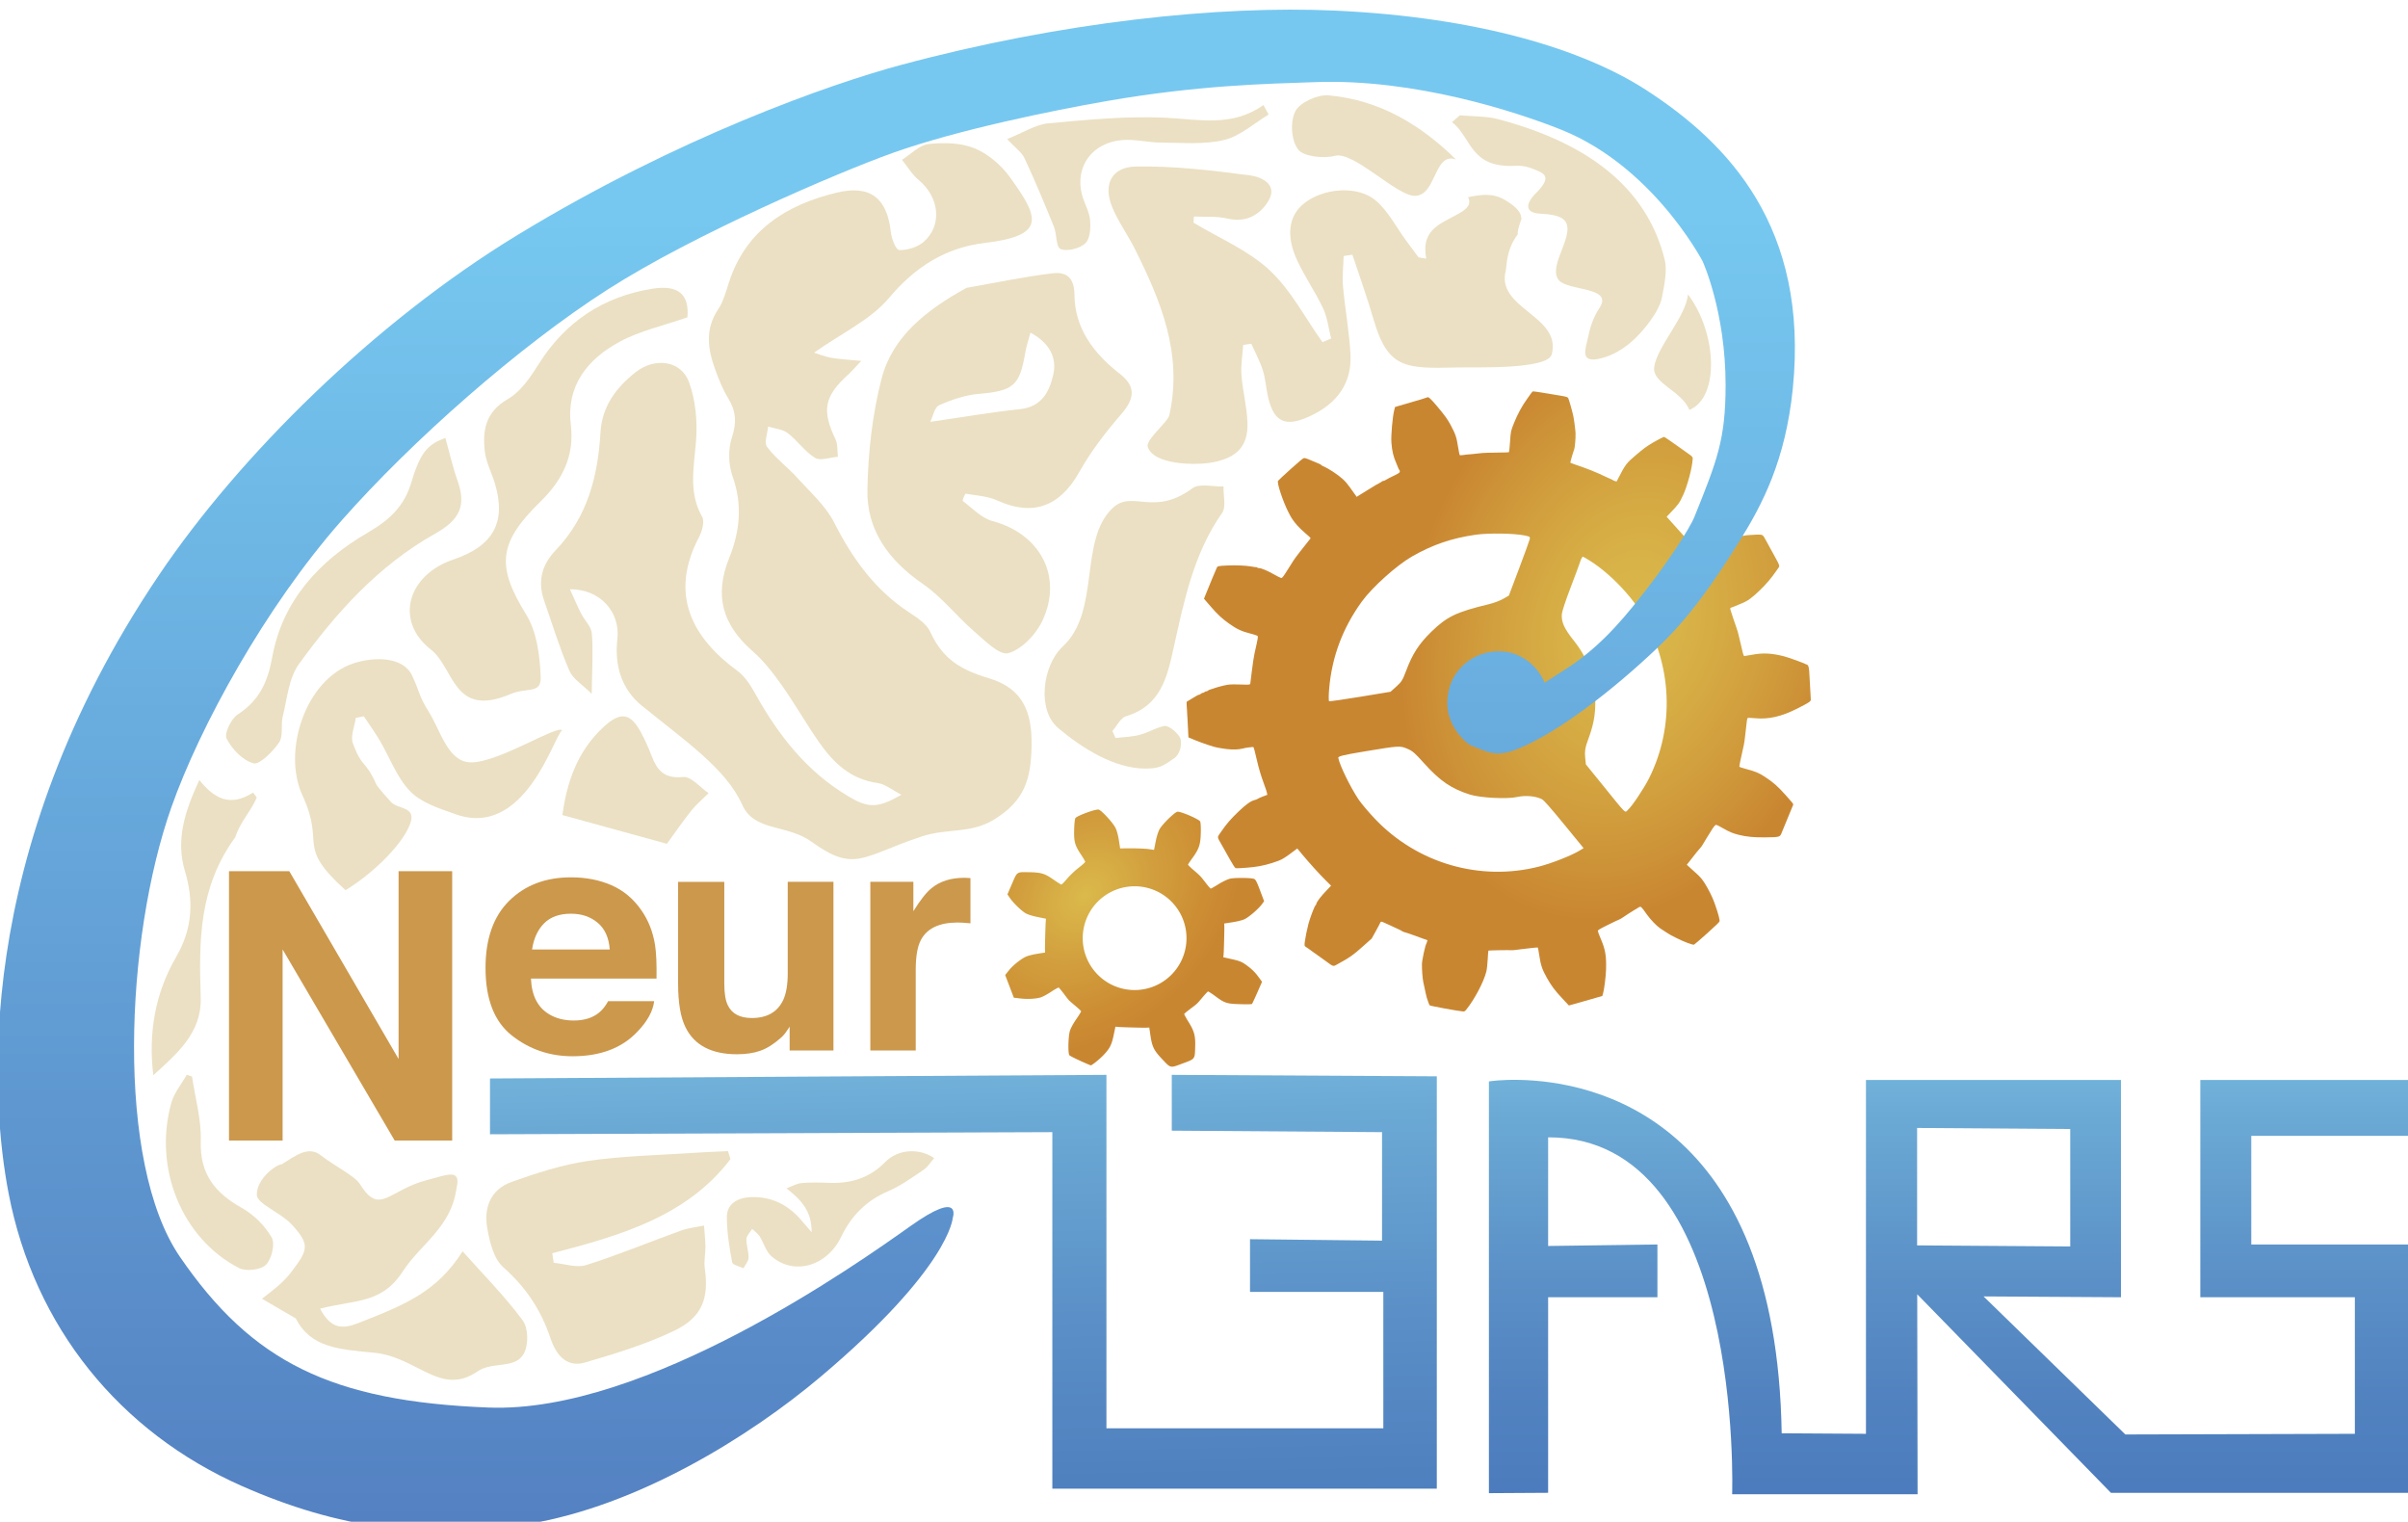 <?xml version="1.0" encoding="UTF-8" standalone="no"?>
<!-- Created with Inkscape (http://www.inkscape.org/) -->

<svg
   xmlns:dc="http://purl.org/dc/elements/1.1/"
   xmlns:cc="http://creativecommons.org/ns#"
   xmlns:rdf="http://www.w3.org/1999/02/22-rdf-syntax-ns#"
   xmlns:svg="http://www.w3.org/2000/svg"
   xmlns="http://www.w3.org/2000/svg"
   xmlns:xlink="http://www.w3.org/1999/xlink"
   xmlns:sodipodi="http://sodipodi.sourceforge.net/DTD/sodipodi-0.dtd"
   xmlns:inkscape="http://www.inkscape.org/namespaces/inkscape"
   width="75mm"
   height="47.393mm"
   viewBox="0 0 75 47.393"
   version="1.1"
   id="svg478"
   inkscape:version="0.92.1 r15371"
   sodipodi:docname="logo-final.svg">
  <defs
     id="defs472">
    <linearGradient
       id="SVGID_6_-4-0"
       gradientUnits="userSpaceOnUse"
       x1="433.458"
       y1="296.751"
       x2="433.458"
       y2="365.563"
       gradientTransform="translate(-15.216,248.737)">
      <stop
         offset="0"
         style="stop-color:#86D4EB"
         id="stop205-4" />
      <stop
         offset="0.034"
         style="stop-color:#81C9E5"
         id="stop207-3" />
      <stop
         offset="0.182"
         style="stop-color:#6CABD6"
         id="stop209-7" />
      <stop
         offset="0.335"
         style="stop-color:#5D94C9"
         id="stop211-2" />
      <stop
         offset="0.49"
         style="stop-color:#5283C0"
         id="stop213-4" />
      <stop
         offset="0.649"
         style="stop-color:#4978BB"
         id="stop215-7" />
      <stop
         offset="0.816"
         style="stop-color:#4472B8"
         id="stop217-8" />
      <stop
         offset="1"
         style="stop-color:#4370B7"
         id="stop219-5" />
    </linearGradient>
    <linearGradient
       inkscape:collect="always"
       xlink:href="#SVGID_6_-4-0"
       id="linearGradient13653"
       gradientUnits="userSpaceOnUse"
       gradientTransform="matrix(0.225,0,0,0.225,36.218,73.41)"
       x1="433.458"
       y1="296.751"
       x2="433.458"
       y2="365.563" />
    <radialGradient
       inkscape:collect="always"
       xlink:href="#SVGID_3_-7-9-6"
       id="radialGradient6310-7-0"
       cx="84.287"
       cy="134.9"
       fx="84.287"
       fy="134.9"
       r="6.201"
       gradientTransform="matrix(3.718,1.143,-1.561,5.079,325.393,-25.188)"
       gradientUnits="userSpaceOnUse" />
    <radialGradient
       id="SVGID_3_-7-9-6"
       cx="407.646"
       cy="349.881"
       r="22.934"
       fx="428.377"
       fy="340.074"
       gradientTransform="matrix(0.142,-0.223,-0.223,-0.142,104.335,277.303)"
       gradientUnits="userSpaceOnUse">
      <stop
         offset="0"
         style="stop-color:#dbb94b;stop-opacity:1"
         id="stop130-9-2" />
      <stop
         offset="0.154"
         style="stop-color:#d8b348;stop-opacity:1"
         id="stop132-0-8" />
      <stop
         offset="0.41"
         style="stop-color:#d2a03e;stop-opacity:1"
         id="stop134-8-0" />
      <stop
         offset="0.682"
         style="stop-color:#c98631;stop-opacity:1"
         id="stop136-3-5" />
    </radialGradient>
    <linearGradient
       id="SVGID_7_-0-26"
       gradientUnits="userSpaceOnUse"
       x1="354.881"
       y1="241.769"
       x2="355.275"
       y2="376.015"
       gradientTransform="translate(18.424,484.128)">
      <stop
         offset="0"
         style="stop-color:#76C8F0"
         id="stop226-4-0" />
      <stop
         offset="1"
         style="stop-color:#4766B0"
         id="stop228-5-0" />
    </linearGradient>
    <radialGradient
       inkscape:collect="always"
       xlink:href="#SVGID_4_-97-0"
       id="radialGradient6374-3-2"
       cx="78.521"
       cy="141.003"
       fx="78.521"
       fy="141.003"
       r="2.907"
       gradientTransform="matrix(-2.475,-2.386,3.185,-3.303,-165.594,738.63)"
       gradientUnits="userSpaceOnUse" />
    <radialGradient
       gradientUnits="userSpaceOnUse"
       gradientTransform="matrix(1,0,0,-1,0,614)"
       fy="322.425"
       fx="362.603"
       r="10.141"
       cy="318.762"
       cx="372.06"
       id="SVGID_4_-97-0">
      <stop
         id="stop141-6-8"
         style="stop-color:#dbba4b;stop-opacity:1"
         offset="0" />
      <stop
         id="stop143-6-09"
         style="stop-color:#d29f3e;stop-opacity:1"
         offset="0.423" />
      <stop
         id="stop145-86-8"
         style="stop-color:#cd8e33;stop-opacity:1"
         offset="0.779" />
      <stop
         id="stop147-2-2"
         style="stop-color:#c98631;stop-opacity:1"
         offset="1" />
    </radialGradient>
    <linearGradient
       id="SVGID_5_"
       gradientUnits="userSpaceOnUse"
       x1="359.886"
       y1="292.027"
       x2="361.294"
       y2="362.856">
      <stop
         offset="0"
         style="stop-color:#86D4EB"
         id="stop188" />
      <stop
         offset="0.021"
         style="stop-color:#84CEE8"
         id="stop190" />
      <stop
         offset="0.257"
         style="stop-color:#6BA9D5"
         id="stop192" />
      <stop
         offset="0.481"
         style="stop-color:#598EC6"
         id="stop194" />
      <stop
         offset="0.686"
         style="stop-color:#4D7DBD"
         id="stop196" />
      <stop
         offset="0.865"
         style="stop-color:#4573B8"
         id="stop198" />
      <stop
         offset="1"
         style="stop-color:#4370B7"
         id="stop200" />
    </linearGradient>
  </defs>
  <sodipodi:namedview
     id="base"
     pagecolor="#ffffff"
     bordercolor="#666666"
     borderopacity="1.0"
     inkscape:pageopacity="0.0"
     inkscape:pageshadow="2"
     inkscape:zoom="2.8"
     inkscape:cx="169.00708"
     inkscape:cy="80.608299"
     inkscape:document-units="mm"
     inkscape:current-layer="layer1"
     showgrid="false"
     fit-margin-top="0"
     fit-margin-left="0"
     fit-margin-right="0"
     fit-margin-bottom="0"
     inkscape:window-width="3000"
     inkscape:window-height="1875"
     inkscape:window-x="-13"
     inkscape:window-y="-13"
     inkscape:window-maximized="1" />
  <g
     inkscape:label="Layer 1"
     inkscape:groupmode="layer"
     id="layer1"
     transform="translate(-101.066,-102.591)">
    <g
       id="g1565"
       transform="matrix(1.85,0,0,1.85,-85.871,-127.434)">
      <g
         transform="matrix(0.225,0,0,0.225,36.218,73.41)"
         id="g158-3-5"
         enable-background="new    ">
        <path
           id="path156-8-0"
           d="m 333.887,292.578 c 0.899,0.395 1.643,1.018 2.229,1.868 0.528,0.75 0.871,1.619 1.028,2.609 0.091,0.58 0.127,1.415 0.11,2.505 h -9.396 c 0.052,1.267 0.502,2.154 1.349,2.663 0.516,0.317 1.136,0.476 1.86,0.476 0.769,0 1.393,-0.193 1.873,-0.579 0.262,-0.209 0.493,-0.498 0.694,-0.869 h 3.444 c -0.091,0.749 -0.508,1.51 -1.251,2.281 -1.155,1.228 -2.773,1.842 -4.854,1.842 -1.718,0 -3.232,-0.518 -4.545,-1.554 -1.312,-1.035 -1.969,-2.72 -1.969,-5.053 0,-2.187 0.592,-3.863 1.777,-5.03 1.185,-1.167 2.723,-1.75 4.613,-1.75 1.126,0 2.138,0.198 3.038,0.591 z m -5.047,2.852 c -0.478,0.48 -0.776,1.132 -0.899,1.954 h 5.812 c -0.062,-0.876 -0.361,-1.541 -0.898,-1.995 -0.538,-0.453 -1.205,-0.681 -2.001,-0.681 -0.866,0 -1.537,0.241 -2.014,0.722 z"
           stroke-miterlimit="10"
           inkscape:connector-curvature="0"
           style="fill:#cc984c;fill-opacity:1;stroke:none;stroke-miterlimit:10" />
      </g>
      <g
         transform="matrix(0.225,0,0,0.225,36.218,73.41)"
         id="g162-4-6"
         enable-background="new    " />
      <g
         transform="matrix(0.225,0,0,0.225,36.218,73.41)"
         id="g166-3-6"
         enable-background="new    ">
        <path
           id="path164-1-9"
           d="m 342.325,292.323 v 7.607 c 0,0.719 0.086,1.259 0.259,1.622 0.307,0.641 0.907,0.961 1.802,0.961 1.146,0 1.932,-0.456 2.356,-1.366 0.22,-0.494 0.329,-1.146 0.329,-1.957 v -6.867 h 3.421 v 12.622 h -3.278 v -1.783 c -0.031,0.039 -0.11,0.154 -0.236,0.348 -0.126,0.192 -0.275,0.362 -0.448,0.509 -0.527,0.464 -1.037,0.78 -1.529,0.95 -0.491,0.17 -1.068,0.255 -1.729,0.255 -1.904,0 -3.188,-0.672 -3.849,-2.016 -0.37,-0.741 -0.555,-1.833 -0.555,-3.277 v -7.607 h 3.457 z"
           stroke-miterlimit="10"
           inkscape:connector-curvature="0"
           style="fill:#cc984c;fill-opacity:1;stroke:none;stroke-miterlimit:10" />
      </g>
      <g
         transform="matrix(0.225,0,0,0.225,36.218,73.41)"
         id="g170-1-2"
         enable-background="new    " />
      <g
         transform="matrix(0.225,0,0,0.225,36.218,73.41)"
         id="g174-2-23"
         enable-background="new    ">
        <path
           id="path172-4-6"
           d="m 360.454,292.027 c 0.043,0.004 0.14,0.01 0.29,0.018 v 3.382 c -0.214,-0.023 -0.403,-0.039 -0.568,-0.047 -0.166,-0.008 -0.3,-0.012 -0.402,-0.012 -1.357,0 -2.27,0.433 -2.734,1.297 -0.261,0.486 -0.391,1.235 -0.391,2.247 v 6.033 h -3.397 v -12.622 h 3.22 v 2.2 c 0.521,-0.842 0.975,-1.417 1.361,-1.726 0.631,-0.518 1.451,-0.776 2.462,-0.776 0.062,0 0.115,0.002 0.159,0.006 z"
           stroke-miterlimit="10"
           inkscape:connector-curvature="0"
           style="fill:#cc984c;fill-opacity:1;stroke:none;stroke-miterlimit:10" />
      </g>
      <g
         transform="matrix(0.225,0,0,0.225,36.218,73.41)"
         id="g178-7-3"
         enable-background="new    " />
      <g
         transform="matrix(0.225,0,0,0.225,36.218,73.41)"
         id="g182-9-8"
         enable-background="new    ">
        <path
           id="path180-5-2"
           d="m 305.264,291.528 h 4.512 l 8.177,14.051 v -14.051 h 4.011 v 20.151 h -4.303 l -8.386,-14.298 v 14.298 h -4.011 z"
           stroke-miterlimit="10"
           inkscape:connector-curvature="0"
           style="fill:#cc984c;fill-opacity:1;stroke:none;stroke-miterlimit:10" />
      </g>
      <g
         transform="matrix(0.225,0,0,0.225,36.218,73.41)"
         id="g186-0-5"
         enable-background="new    " />
      <path
         inkscape:connector-curvature="0"
         id="path222-1-8"
         d="m 126.625,142.517 c -0.288,-0.006 -0.478,0.02 -0.511,0.026 v 6.931 l 0.997,-0.006 v -3.292 h 1.84 v -0.888 l -1.84,0.025 v -1.829 c 3.309,-0.01 3.098,6.009 3.098,6.009 h 3.122 l -0.006,-3.367 3.262,3.343 h 5.028 v -4.181 h -2.666 v -1.829 h 2.666 v -0.941 h -3.524 v 3.658 h 2.602 v 2.299 l -3.864,0.011 -2.387,-2.324 2.313,0.014 v -3.658 h -4.293 v 5.957 l -1.419,-0.009 c -0.086,-5.311 -3.17,-5.924 -4.417,-5.949 z m 6.698,0.809 2.578,0.018 v 1.977 l -2.578,-0.018 z"
         style="opacity:1;fill:url(#linearGradient13653);stroke:none;stroke-width:0.169;stroke-miterlimit:10" />
      <g
         style="fill:#ebe0c3;fill-opacity:1"
         id="g6205-55"
         transform="matrix(0.851,0,0,0.851,54.711,19.734)">
        <path
           style="opacity:1;fill:#ebe0c3;fill-opacity:1;stroke-width:0.265"
           inkscape:connector-curvature="0"
           id="path94-9-1"
           d="m 87.842,128.74 c -0.031,0.434 -0.624,1.05 -0.668,1.448 -0.036,0.316 0.542,0.461 0.697,0.84 0.602,-0.247 0.547,-1.525 -0.029,-2.287 z"
           enable-background="new    " />
        <path
           style="opacity:1;fill:#ebe0c3;fill-opacity:1;stroke-width:0.265"
           inkscape:connector-curvature="0"
           id="path96-4-1"
           d="m 65.723,134.573 c 0.085,0.186 0.148,0.337 0.222,0.482 0.069,0.135 0.202,0.258 0.213,0.397 0.028,0.347 0.003,0.701 -0.003,1.192 -0.176,-0.176 -0.369,-0.291 -0.442,-0.457 -0.193,-0.447 -0.335,-0.916 -0.496,-1.376 -0.13,-0.373 -0.069,-0.7 0.229,-1.012 0.632,-0.661 0.833,-1.476 0.882,-2.322 0.03,-0.516 0.305,-0.887 0.695,-1.195 0.38,-0.301 0.898,-0.232 1.055,0.191 0.134,0.361 0.171,0.786 0.14,1.178 -0.04,0.513 -0.152,1.01 0.121,1.489 0.054,0.095 5.3e-4,0.286 -0.062,0.406 -0.591,1.126 -0.143,1.982 0.759,2.642 0.156,0.115 0.268,0.298 0.364,0.47 0.45,0.805 1.004,1.517 1.821,2.007 0.403,0.242 0.589,0.248 1.06,-0.025 -0.18,-0.092 -0.317,-0.21 -0.472,-0.232 -0.541,-0.076 -0.874,-0.405 -1.153,-0.802 -0.257,-0.367 -0.477,-0.758 -0.735,-1.123 -0.172,-0.243 -0.358,-0.487 -0.582,-0.682 -0.594,-0.519 -0.765,-1.096 -0.466,-1.839 0.219,-0.546 0.265,-1.069 0.068,-1.621 -0.082,-0.231 -0.091,-0.532 -0.013,-0.768 0.098,-0.296 0.081,-0.524 -0.072,-0.774 -0.112,-0.184 -0.193,-0.387 -0.265,-0.59 -0.138,-0.388 -0.199,-0.774 0.065,-1.171 0.106,-0.159 0.155,-0.354 0.215,-0.537 0.331,-1.02 1.122,-1.529 2.129,-1.771 0.668,-0.161 1,0.108 1.073,0.783 0.014,0.13 0.1,0.35 0.166,0.352 0.159,0.005 0.361,-0.056 0.481,-0.16 0.378,-0.328 0.312,-0.887 -0.094,-1.223 -0.133,-0.11 -0.223,-0.267 -0.333,-0.402 0.175,-0.11 0.345,-0.292 0.527,-0.312 0.303,-0.033 0.645,-0.025 0.912,0.086 0.272,0.112 0.525,0.333 0.697,0.57 0.575,0.798 0.733,1.155 -0.506,1.302 -0.759,0.09 -1.367,0.468 -1.884,1.084 -0.364,0.434 -0.943,0.702 -1.485,1.085 0.075,0.023 0.203,0.076 0.336,0.101 0.171,0.03 0.348,0.038 0.597,0.062 -0.119,0.127 -0.182,0.201 -0.253,0.266 -0.48,0.434 -0.531,0.711 -0.256,1.284 0.048,0.1 0.033,0.23 0.048,0.347 -0.153,0.011 -0.349,0.085 -0.452,0.022 -0.206,-0.126 -0.347,-0.342 -0.541,-0.491 -0.101,-0.077 -0.257,-0.088 -0.388,-0.129 -0.011,0.137 -0.084,0.317 -0.022,0.401 0.17,0.226 0.409,0.402 0.601,0.615 0.257,0.284 0.559,0.551 0.728,0.883 0.36,0.709 0.803,1.331 1.486,1.779 0.157,0.103 0.34,0.223 0.413,0.38 0.252,0.547 0.605,0.753 1.167,0.922 0.681,0.205 0.852,0.684 0.839,1.344 -0.012,0.647 -0.135,1.081 -0.748,1.453 -0.469,0.285 -0.914,0.161 -1.431,0.333 -1.184,0.393 -1.314,0.723 -2.179,0.1 -0.481,-0.347 -1.127,-0.194 -1.365,-0.726 -0.319,-0.711 -1.11,-1.251 -1.985,-1.96 -0.408,-0.331 -0.546,-0.801 -0.486,-1.327 0.058,-0.521 -0.333,-0.982 -0.94,-0.979 z"
           enable-background="new    " />
        <path
           style="opacity:1;fill:#ebe0c3;fill-opacity:1;stroke-width:0.265"
           inkscape:connector-curvature="0"
           id="path98-9-4"
           d="m 84.24,128.258 c 0.019,-0.071 0,-0.393 0.237,-0.706 -0.024,-0.095 0.131,-0.42 0.061,-0.311 -0.032,0.05 0.133,-0.107 -0.328,-0.374 -0.23,-0.134 -0.472,-0.098 -0.717,-0.048 0.049,0.103 0.033,0.194 -0.145,0.302 -0.364,0.218 -0.798,0.309 -0.683,0.914 -0.051,-0.008 -0.102,-0.016 -0.152,-0.025 -0.083,-0.111 -0.165,-0.222 -0.247,-0.333 -0.193,-0.264 -0.347,-0.57 -0.589,-0.783 -0.355,-0.313 -1.041,-0.26 -1.427,0.046 -0.305,0.241 -0.367,0.639 -0.138,1.131 0.151,0.326 0.361,0.625 0.514,0.951 0.085,0.182 0.107,0.395 0.157,0.593 -0.057,0.024 -0.115,0.048 -0.171,0.072 -0.345,-0.482 -0.623,-1.031 -1.052,-1.429 -0.421,-0.391 -0.993,-0.629 -1.499,-0.934 0.002,-0.041 0.005,-0.081 0.007,-0.122 0.223,0.011 0.456,-0.01 0.667,0.041 0.372,0.089 0.652,-0.085 0.81,-0.354 0.192,-0.327 -0.149,-0.473 -0.368,-0.501 -0.747,-0.098 -1.503,-0.189 -2.259,-0.175 -0.479,0.009 -0.647,0.355 -0.47,0.793 0.118,0.293 0.31,0.554 0.452,0.837 0.514,1.028 0.951,2.072 0.683,3.287 -0.03,0.138 -0.469,0.487 -0.429,0.623 0.104,0.357 0.923,0.377 1.273,0.314 0.489,-0.088 0.716,-0.32 0.701,-0.783 -0.01,-0.319 -0.095,-0.631 -0.119,-0.947 -0.015,-0.195 0.022,-0.396 0.035,-0.595 0.053,-0.008 0.106,-0.015 0.16,-0.023 0.078,0.175 0.171,0.344 0.228,0.526 0.056,0.177 0.064,0.369 0.109,0.551 0.117,0.48 0.347,0.575 0.82,0.357 0.546,-0.252 0.836,-0.66 0.805,-1.23 -0.025,-0.447 -0.107,-0.89 -0.148,-1.339 -0.017,-0.198 0.007,-0.401 0.013,-0.601 0.058,-0.009 0.116,-0.017 0.173,-0.026 0.142,0.43 0.296,0.856 0.422,1.292 0.281,0.963 0.633,0.963 1.634,0.939 0.379,-0.009 1.807,0.047 1.888,-0.26 0.201,-0.77 -1.123,-0.901 -0.906,-1.67 z"
           enable-background="new    " />
        <path
           style="opacity:1;fill:#ebe0c3;fill-opacity:1;stroke-width:0.265"
           inkscape:connector-curvature="0"
           id="path100-4-4"
           d="m 73.569,128.613 c 0.564,-0.099 1.126,-0.217 1.692,-0.287 0.284,-0.035 0.442,0.078 0.445,0.428 0.004,0.664 0.387,1.162 0.895,1.558 0.314,0.245 0.309,0.479 0.029,0.801 -0.31,0.357 -0.602,0.74 -0.831,1.146 -0.383,0.683 -0.919,0.88 -1.623,0.559 -0.187,-0.085 -0.413,-0.097 -0.624,-0.133 -0.009,-0.002 -0.07,0.134 -0.056,0.144 0.191,0.143 0.369,0.339 0.59,0.398 0.938,0.25 1.4,1.095 0.983,1.976 -0.125,0.264 -0.408,0.564 -0.672,0.636 -0.179,0.048 -0.47,-0.253 -0.678,-0.432 -0.349,-0.302 -0.636,-0.678 -1.014,-0.938 -0.673,-0.463 -1.112,-1.06 -1.096,-1.866 0.015,-0.732 0.096,-1.482 0.281,-2.196 0.217,-0.834 0.887,-1.356 1.678,-1.793 z m -0.718,2.651 c 0.651,-0.094 1.211,-0.193 1.775,-0.251 0.45,-0.047 0.59,-0.373 0.661,-0.687 0.075,-0.331 -0.073,-0.623 -0.452,-0.827 -0.044,0.166 -0.082,0.273 -0.1,0.382 -0.115,0.678 -0.235,0.769 -0.935,0.831 -0.261,0.023 -0.529,0.115 -0.772,0.223 -0.091,0.041 -0.121,0.219 -0.176,0.33 z"
           enable-background="new    " />
        <path
           style="opacity:1;fill:#ebe0c3;fill-opacity:1;stroke-width:0.265"
           inkscape:connector-curvature="0"
           id="path102-9-2"
           d="m 59.632,148.61 c 0.201,-0.156 0.415,-0.314 0.565,-0.51 0.347,-0.456 0.397,-0.551 0.023,-0.959 -0.218,-0.237 -0.691,-0.409 -0.691,-0.587 0,-0.326 0.388,-0.602 0.49,-0.602 0.294,-0.182 0.534,-0.374 0.784,-0.174 0.232,0.185 0.667,0.404 0.763,0.559 0.4,0.647 0.561,0.119 1.35,-0.08 0.351,-0.087 0.66,-0.24 0.567,0.152 -0.104,0.794 -0.705,1.105 -1.068,1.664 -0.413,0.637 -0.929,0.554 -1.634,0.733 0.218,0.41 0.445,0.408 0.763,0.283 0.934,-0.366 1.55,-0.62 2.057,-1.417 0.397,0.447 0.829,0.88 1.188,1.365 0.113,0.152 0.119,0.48 0.024,0.657 -0.17,0.315 -0.621,0.15 -0.916,0.353 -0.733,0.505 -1.192,-0.287 -2.048,-0.369 -0.688,-0.066 -1.254,-0.097 -1.547,-0.677 z"
           enable-background="new    " />
        <path
           style="opacity:1;fill:#ebe0c3;fill-opacity:1;stroke-width:0.265"
           inkscape:connector-curvature="0"
           id="path104-8-24"
           d="m 70.506,147.292 c 0.002,-0.426 -0.214,-0.641 -0.498,-0.867 0.116,-0.042 0.206,-0.095 0.298,-0.103 0.177,-0.016 0.355,-0.012 0.531,-0.005 0.424,0.018 0.803,-0.082 1.126,-0.413 0.247,-0.253 0.672,-0.281 0.967,-0.076 -0.07,0.08 -0.126,0.175 -0.207,0.23 -0.227,0.152 -0.453,0.318 -0.699,0.423 -0.43,0.183 -0.729,0.48 -0.932,0.901 -0.284,0.592 -0.948,0.777 -1.389,0.38 -0.105,-0.095 -0.146,-0.26 -0.226,-0.387 -0.037,-0.057 -0.098,-0.097 -0.148,-0.145 -0.039,0.065 -0.111,0.131 -0.113,0.195 -0.004,0.126 0.045,0.249 0.042,0.375 -0.002,0.068 -0.065,0.138 -0.1,0.207 -0.078,-0.039 -0.215,-0.063 -0.225,-0.118 -0.055,-0.297 -0.105,-0.6 -0.104,-0.904 7.94e-4,-0.234 0.188,-0.37 0.456,-0.384 0.429,-0.022 0.766,0.154 1.032,0.474 0.049,0.058 0.099,0.114 0.187,0.217 z"
           enable-background="new    " />
        <path
           style="opacity:1;fill:#ebe0c3;fill-opacity:1;stroke-width:0.265"
           inkscape:connector-curvature="0"
           id="path106-9-4"
           d="m 68.9,145.849 c -0.868,1.138 -2.188,1.513 -3.525,1.861 0.009,0.063 0.019,0.126 0.028,0.189 0.215,0.019 0.451,0.105 0.642,0.045 0.634,-0.2 1.251,-0.457 1.877,-0.683 0.145,-0.052 0.303,-0.067 0.455,-0.099 0.009,0.138 0.026,0.276 0.028,0.415 0.002,0.143 -0.033,0.291 -0.013,0.43 0.084,0.595 -0.047,0.97 -0.613,1.24 -0.557,0.267 -1.16,0.449 -1.756,0.624 -0.402,0.119 -0.595,-0.214 -0.684,-0.479 -0.187,-0.56 -0.486,-1.009 -0.933,-1.405 -0.194,-0.171 -0.27,-0.505 -0.319,-0.781 -0.067,-0.383 0.058,-0.755 0.48,-0.906 0.493,-0.176 1.002,-0.341 1.515,-0.416 0.684,-0.101 1.379,-0.112 2.069,-0.159 0.233,-0.016 0.466,-0.024 0.7,-0.035 0.016,0.053 0.033,0.106 0.049,0.158 z"
           enable-background="new    " />
        <path
           style="opacity:1;fill:#ebe0c3;fill-opacity:1;stroke-width:0.265"
           inkscape:connector-curvature="0"
           id="path108-9-7"
           d="m 68.048,129.196 c -0.479,0.167 -0.935,0.266 -1.329,0.477 -0.659,0.353 -1.071,0.887 -0.977,1.654 0.072,0.597 -0.157,1.081 -0.597,1.51 -0.854,0.831 -0.87,1.292 -0.286,2.24 0.212,0.343 0.269,0.81 0.287,1.229 0.015,0.351 -0.268,0.201 -0.602,0.344 -1.133,0.482 -1.105,-0.519 -1.57,-0.881 -0.722,-0.562 -0.469,-1.474 0.444,-1.782 0.791,-0.267 1.051,-0.739 0.822,-1.502 -0.066,-0.221 -0.182,-0.433 -0.203,-0.658 -0.038,-0.397 0.012,-0.756 0.46,-1.015 0.256,-0.148 0.45,-0.438 0.613,-0.697 0.521,-0.828 1.269,-1.327 2.237,-1.484 0.533,-0.087 0.741,0.123 0.701,0.565 z"
           enable-background="new    " />
        <path
           style="opacity:1;fill:#ebe0c3;fill-opacity:1;stroke-width:0.265"
           inkscape:connector-curvature="0"
           id="path110-6-6"
           d="m 76.517,137.518 c 0.169,-0.021 0.344,-0.022 0.503,-0.07 0.182,-0.054 0.267,-0.122 0.451,-0.166 0.12,-0.028 0.306,0.18 0.326,0.235 0.054,0.145 -0.027,0.337 -0.108,0.394 -0.247,0.172 -0.305,0.211 -0.592,0.211 -0.601,-7.9e-4 -1.247,-0.406 -1.714,-0.802 -0.424,-0.358 -0.311,-1.24 0.093,-1.615 0.749,-0.697 0.314,-2.093 0.979,-2.731 0.398,-0.382 0.804,0.179 1.586,-0.398 0.134,-0.099 0.406,-0.028 0.614,-0.034 -0.007,0.178 0.056,0.403 -0.03,0.526 -0.564,0.803 -0.752,1.742 -0.959,2.675 -0.127,0.576 -0.256,1.138 -0.936,1.342 -0.114,0.034 -0.183,0.193 -0.274,0.294 0.02,0.047 0.041,0.093 0.062,0.139 z"
           enable-background="new    " />
        <path
           style="opacity:1;fill:#ebe0c3;fill-opacity:1;stroke-width:0.265"
           inkscape:connector-curvature="0"
           id="path112-9-29"
           d="m 83.329,125.2 c 0.249,0.022 0.53,0.016 0.742,0.072 1.773,0.466 2.954,1.343 3.311,2.781 0.053,0.213 -0.003,0.484 -0.053,0.746 -0.026,0.137 -0.116,0.307 -0.233,0.468 -0.213,0.292 -0.524,0.62 -0.961,0.737 -0.456,0.122 -0.313,-0.198 -0.269,-0.411 0.037,-0.18 0.092,-0.379 0.227,-0.584 0.28,-0.422 -0.619,-0.33 -0.804,-0.547 -0.244,-0.286 0.38,-0.946 0.093,-1.202 -0.092,-0.082 -0.284,-0.105 -0.467,-0.115 -0.286,-0.015 -0.305,-0.18 -0.077,-0.408 0.301,-0.301 0.18,-0.379 0.013,-0.448 -0.117,-0.049 -0.247,-0.1 -0.418,-0.09 -0.907,0.05 -0.865,-0.558 -1.258,-0.864 0.052,-0.045 0.103,-0.09 0.154,-0.134 z"
           enable-background="new    " />
        <path
           style="opacity:1;fill:#ebe0c3;fill-opacity:1;stroke-width:0.265"
           inkscape:connector-curvature="0"
           id="path114-8-8"
           d="m 61.283,140.527 c -0.996,-0.9 -0.387,-0.873 -0.85,-1.872 -0.407,-0.879 0.063,-2.312 1.02,-2.618 0.408,-0.13 0.974,-0.131 1.151,0.25 0.158,0.34 0.126,0.389 0.323,0.704 0.242,0.385 0.385,1.009 0.843,1.009 0.552,0 1.731,-0.76 1.801,-0.632 -0.149,0.053 -0.729,2.2 -2.154,1.641 -0.308,-0.106 -0.654,-0.224 -0.862,-0.445 -0.261,-0.276 -0.396,-0.663 -0.593,-0.997 -0.097,-0.164 -0.21,-0.319 -0.316,-0.479 -0.053,0.01 -0.105,0.02 -0.158,0.031 -0.023,0.17 -0.11,0.362 -0.058,0.503 0.182,0.499 0.249,0.326 0.463,0.813 0.023,0.051 0.252,0.306 0.291,0.348 0.137,0.152 0.51,0.081 0.378,0.436 -0.17,0.455 -0.826,1.042 -1.278,1.309 z"
           enable-background="new    " />
        <path
           style="opacity:1;fill:#ebe0c3;fill-opacity:1;stroke-width:0.265"
           inkscape:connector-curvature="0"
           id="path116-4-3"
           d="m 63.26,131.582 c 0.079,0.28 0.142,0.566 0.239,0.84 0.175,0.492 0.057,0.773 -0.441,1.053 -1.128,0.634 -1.963,1.569 -2.695,2.58 -0.205,0.283 -0.232,0.687 -0.321,1.039 -0.042,0.169 0.017,0.38 -0.072,0.512 -0.121,0.179 -0.388,0.445 -0.505,0.413 -0.218,-0.06 -0.427,-0.281 -0.533,-0.489 -0.052,-0.102 0.088,-0.392 0.221,-0.479 0.438,-0.285 0.594,-0.655 0.683,-1.139 0.199,-1.097 0.915,-1.893 1.89,-2.458 0.429,-0.249 0.722,-0.52 0.864,-1.003 0.179,-0.61 0.344,-0.75 0.67,-0.869 z"
           enable-background="new    " />
        <path
           style="opacity:1;fill:#ebe0c3;fill-opacity:1;stroke-width:0.265"
           inkscape:connector-curvature="0"
           id="path118-9-1"
           d="m 79.547,125.185 c -0.292,0.175 -0.568,0.429 -0.881,0.503 -0.4,0.095 -0.832,0.053 -1.249,0.051 -0.254,-7.9e-4 -0.508,-0.069 -0.76,-0.05 -0.603,0.046 -0.95,0.531 -0.801,1.087 0.045,0.167 0.142,0.324 0.158,0.492 0.014,0.155 0.004,0.371 -0.094,0.465 -0.107,0.102 -0.36,0.165 -0.488,0.113 -0.094,-0.038 -0.073,-0.293 -0.132,-0.44 -0.185,-0.457 -0.375,-0.912 -0.583,-1.358 -0.056,-0.119 -0.183,-0.205 -0.344,-0.378 0.32,-0.127 0.561,-0.288 0.81,-0.311 0.777,-0.071 1.562,-0.149 2.333,-0.111 0.662,0.033 1.307,0.189 1.928,-0.252 0.034,0.062 0.068,0.125 0.102,0.188 z"
           enable-background="new    " />
        <path
           style="opacity:1;fill:#ebe0c3;fill-opacity:1;stroke-width:0.265"
           inkscape:connector-curvature="0"
           id="path120-1-7"
           d="m 67.644,139.611 c -0.671,-0.184 -1.344,-0.369 -2.069,-0.569 0.084,-0.616 0.278,-1.251 0.82,-1.748 0.334,-0.306 0.529,-0.269 0.733,0.11 0.083,0.151 0.151,0.311 0.214,0.471 0.107,0.276 0.243,0.452 0.621,0.414 0.16,-0.016 0.336,0.206 0.504,0.32 -0.115,0.115 -0.242,0.221 -0.342,0.346 -0.169,0.211 -0.321,0.434 -0.482,0.655 z"
           enable-background="new    " />
        <path
           style="opacity:1;fill:#ebe0c3;fill-opacity:1;stroke-width:0.265"
           inkscape:connector-curvature="0"
           id="path122-5-25"
           d="m 57.482,144.189 c -0.1,-0.829 0.031,-1.617 0.455,-2.346 0.325,-0.56 0.344,-1.117 0.171,-1.69 -0.187,-0.619 -0.002,-1.187 0.284,-1.804 0.291,0.361 0.604,0.543 1.064,0.248 0.024,0.032 0.048,0.063 0.072,0.095 -0.094,0.249 -0.329,0.484 -0.424,0.788 -0.723,0.991 -0.72,2.043 -0.684,3.175 0.021,0.691 -0.463,1.103 -0.938,1.534 z"
           enable-background="new    " />
        <path
           style="opacity:1;fill:#ebe0c3;fill-opacity:1;stroke-width:0.265"
           inkscape:connector-curvature="0"
           id="path124-7-1"
           d="m 58.248,144.214 c 0.062,0.426 0.187,0.851 0.173,1.278 -0.021,0.66 0.291,1.029 0.81,1.32 0.238,0.134 0.457,0.35 0.593,0.587 0.071,0.122 0,0.429 -0.115,0.54 -0.105,0.103 -0.395,0.134 -0.532,0.064 -1.133,-0.584 -1.7,-1.984 -1.338,-3.271 0.055,-0.195 0.201,-0.369 0.305,-0.552 0.035,0.011 0.07,0.022 0.104,0.034 z"
           enable-background="new    " />
        <path
           style="opacity:1;fill:#ebe0c3;fill-opacity:1;stroke-width:0.265"
           inkscape:connector-curvature="0"
           id="path126-9-6"
           d="m 83.254,126.074 c -0.441,-0.158 -0.38,0.715 -0.815,0.719 -0.358,0.003 -1.212,-0.887 -1.577,-0.792 -0.225,0.059 -0.623,0.016 -0.731,-0.124 -0.139,-0.181 -0.161,-0.551 -0.056,-0.757 0.087,-0.173 0.438,-0.334 0.656,-0.315 1.011,0.089 1.826,0.584 2.522,1.268 z"
           enable-background="new    " />
      </g>
      <g
         transform="matrix(0.774,0.014,-0.014,0.774,69.994,82.849)"
         id="g6382-3-3">
        <g
           transform="translate(-10.978,-68.284)"
           id="g5851-3">
          <path
             inkscape:connector-curvature="0"
             style="opacity:1;fill:url(#radialGradient6310-7-0);fill-opacity:1;fill-rule:nonzero;stroke:none;stroke-width:0.945;stroke-miterlimit:4;stroke-dasharray:none;stroke-opacity:1"
             d="m 432.721,743.561 c -0.236,-0.173 -0.439,-0.318 -0.638,-0.455 -0.082,-0.057 -0.231,-0.163 -0.332,-0.235 -0.418,-0.302 -0.955,-0.666 -0.984,-0.667 -0.042,-0.003 -0.576,0.271 -0.838,0.429 -0.481,0.29 -0.689,0.442 -1.249,0.917 -0.72,0.609 -0.804,0.719 -1.315,1.713 l -0.143,0.28 -0.122,-0.034 c -0.067,-0.019 -0.136,-0.048 -0.153,-0.066 -0.017,-0.019 -0.066,-0.049 -0.112,-0.064 -0.044,-0.019 -0.149,-0.062 -0.233,-0.101 -1.021,-0.482 -1.441,-0.651 -2.579,-1.036 -0.135,-0.046 -0.252,-0.091 -0.261,-0.102 -0.017,-0.019 0.205,-0.785 0.29,-1 0.052,-0.132 0.11,-0.844 0.098,-1.197 -0.009,-0.259 -0.113,-1.045 -0.177,-1.333 -0.077,-0.35 -0.321,-1.199 -0.372,-1.296 -0.04,-0.077 -0.154,-0.112 -0.578,-0.182 -0.29,-0.048 -0.566,-0.093 -0.612,-0.101 -1.137,-0.19 -1.451,-0.235 -1.479,-0.209 -0.02,0.019 -0.089,0.108 -0.156,0.203 -0.067,0.095 -0.176,0.248 -0.24,0.338 -0.4,0.561 -0.709,1.129 -0.982,1.807 -0.241,0.598 -0.248,0.634 -0.296,1.395 -0.027,0.429 -0.069,0.789 -0.092,0.798 -0.022,0.008 -0.432,0.023 -0.908,0.026 -0.476,0.004 -0.967,0.019 -1.091,0.034 -0.756,0.084 -0.98,0.107 -1.043,0.105 -0.037,-0.003 -0.189,0.019 -0.334,0.041 -0.145,0.023 -0.277,0.026 -0.294,0.008 -0.017,-0.019 -0.071,-0.285 -0.12,-0.592 -0.124,-0.774 -0.186,-0.954 -0.587,-1.705 -0.196,-0.366 -0.454,-0.721 -0.959,-1.318 -0.53,-0.629 -0.69,-0.769 -0.78,-0.689 -0.017,0.015 -0.449,0.148 -0.962,0.296 -0.512,0.148 -1.043,0.303 -1.179,0.345 l -0.248,0.076 -0.056,0.212 c -0.13,0.499 -0.253,1.902 -0.214,2.441 0.045,0.616 0.148,1.056 0.354,1.514 0.073,0.163 0.143,0.332 0.155,0.378 0.01,0.047 0.048,0.11 0.077,0.145 0.031,0.034 0.051,0.097 0.044,0.141 -0.013,0.088 -0.091,0.135 -0.785,0.469 -0.085,0.041 -0.21,0.11 -0.277,0.154 -0.067,0.043 -0.142,0.073 -0.166,0.066 -0.025,-0.008 -0.075,0.015 -0.114,0.05 -0.038,0.034 -0.127,0.09 -0.198,0.122 -0.128,0.059 -0.323,0.176 -0.795,0.472 -0.135,0.085 -0.323,0.201 -0.419,0.259 -0.095,0.058 -0.238,0.146 -0.318,0.198 l -0.146,0.094 -0.147,-0.204 c -0.08,-0.113 -0.25,-0.351 -0.379,-0.529 -0.336,-0.468 -0.584,-0.695 -1.238,-1.139 -0.228,-0.155 -0.615,-0.369 -0.763,-0.424 -0.044,-0.019 -0.102,-0.052 -0.126,-0.08 -0.025,-0.026 -0.079,-0.065 -0.126,-0.08 -0.044,-0.019 -0.201,-0.083 -0.346,-0.147 -0.48,-0.212 -0.721,-0.299 -0.811,-0.293 -0.067,0.004 -0.319,0.213 -0.992,0.818 -0.496,0.447 -0.925,0.847 -0.952,0.889 -0.094,0.148 0.363,1.527 0.77,2.324 0.211,0.412 0.267,0.504 0.496,0.798 0.211,0.275 0.501,0.555 1.05,1.025 0.08,0.066 0.132,0.133 0.115,0.149 -0.025,0.023 -0.247,0.306 -0.812,1.031 -0.264,0.34 -0.391,0.514 -0.479,0.654 -0.047,0.075 -0.129,0.206 -0.183,0.291 -0.054,0.085 -0.131,0.207 -0.171,0.271 -0.397,0.631 -0.466,0.722 -0.543,0.715 -0.043,-0.004 -0.278,-0.121 -0.522,-0.259 -0.497,-0.281 -0.957,-0.477 -1.124,-0.477 -0.061,-3e-5 -0.128,-0.019 -0.148,-0.042 -0.02,-0.023 -0.054,-0.034 -0.073,-0.03 -0.019,0.008 -0.183,-0.015 -0.364,-0.049 -0.401,-0.074 -1.191,-0.106 -1.817,-0.073 -0.661,0.034 -0.703,0.044 -0.763,0.163 -0.056,0.11 -0.602,1.427 -0.821,1.979 l -0.136,0.343 0.504,0.583 c 0.515,0.596 0.836,0.891 1.38,1.279 0.575,0.408 0.927,0.571 1.608,0.743 0.254,0.065 0.486,0.142 0.514,0.173 0.048,0.054 0.029,0.167 -0.221,1.278 -0.055,0.243 -0.146,0.845 -0.203,1.338 -0.057,0.493 -0.111,0.929 -0.12,0.969 -0.013,0.056 -0.174,0.066 -0.682,0.043 -0.366,-0.019 -0.806,-0.011 -0.978,0.015 -0.281,0.042 -0.88,0.201 -1.172,0.31 -0.061,0.023 -0.148,0.051 -0.194,0.064 -0.046,0.011 -0.111,0.048 -0.147,0.08 -0.035,0.03 -0.086,0.051 -0.114,0.043 -0.027,-0.008 -0.085,0.015 -0.128,0.056 -0.043,0.038 -0.101,0.064 -0.128,0.056 -0.027,-0.008 -0.092,0.023 -0.144,0.07 -0.052,0.046 -0.114,0.079 -0.138,0.073 -0.025,-0.008 -0.106,0.03 -0.184,0.079 -0.078,0.05 -0.265,0.162 -0.416,0.248 -0.151,0.085 -0.292,0.17 -0.312,0.189 -0.02,0.019 -0.025,0.175 -0.009,0.348 0.015,0.173 0.027,0.33 0.025,0.348 -0.004,0.019 0.005,0.146 0.014,0.283 0.01,0.138 0.02,0.288 0.022,0.335 8.8e-4,0.048 0.019,0.372 0.037,0.721 l 0.033,0.636 0.516,0.214 c 0.515,0.214 1.466,0.529 1.655,0.548 0.056,0.004 0.21,0.03 0.345,0.058 0.402,0.077 0.935,0.104 1.256,0.061 0.166,-0.023 0.309,-0.047 0.319,-0.056 0.041,-0.038 0.744,-0.132 0.769,-0.104 0.028,0.03 0.136,0.447 0.288,1.109 0.096,0.417 0.29,1.073 0.408,1.381 0.017,0.05 0.058,0.16 0.087,0.248 0.029,0.088 0.087,0.249 0.128,0.359 0.041,0.11 0.086,0.26 0.1,0.334 l 0.026,0.134 -0.33,0.124 c -0.182,0.069 -0.355,0.147 -0.387,0.175 -0.031,0.026 -0.129,0.067 -0.218,0.088 -0.292,0.067 -0.655,0.326 -1.22,0.869 -0.583,0.561 -0.878,0.902 -1.263,1.461 -0.056,0.082 -0.141,0.203 -0.187,0.268 -0.108,0.152 -0.103,0.242 0.026,0.453 0.111,0.18 0.237,0.404 0.379,0.664 0.048,0.087 0.142,0.256 0.209,0.375 0.066,0.12 0.162,0.286 0.211,0.373 0.211,0.377 0.359,0.602 0.414,0.63 0.058,0.026 0.706,-0.011 1.35,-0.083 0.582,-0.065 1.235,-0.232 1.885,-0.48 0.27,-0.103 0.512,-0.258 1.127,-0.723 l 0.247,-0.187 0.366,0.441 c 0.536,0.644 1.28,1.463 1.75,1.93 l 0.412,0.408 -0.284,0.296 c -0.486,0.506 -0.798,0.916 -0.821,1.079 -0.005,0.03 -0.033,0.077 -0.064,0.104 -0.077,0.069 -0.412,0.958 -0.52,1.378 -0.119,0.462 -0.226,0.994 -0.273,1.352 -0.026,0.198 -0.017,0.305 0.026,0.328 0.035,0.019 0.146,0.093 0.246,0.166 0.1,0.073 0.239,0.175 0.31,0.225 0.071,0.05 0.22,0.156 0.331,0.236 0.111,0.079 0.268,0.191 0.35,0.248 0.278,0.192 0.444,0.311 0.611,0.44 0.199,0.153 0.295,0.173 0.436,0.09 0.058,-0.034 0.186,-0.106 0.284,-0.16 0.765,-0.416 1.031,-0.605 1.718,-1.22 l 0.69,-0.617 0.249,-0.448 c 0.137,-0.246 0.267,-0.486 0.29,-0.534 0.157,-0.333 0.127,-0.319 0.403,-0.2 0.138,0.06 0.329,0.146 0.423,0.192 0.215,0.104 0.375,0.178 0.642,0.297 0.115,0.051 0.237,0.116 0.271,0.144 0.031,0.03 0.131,0.067 0.217,0.086 0.085,0.019 0.355,0.11 0.599,0.2 0.244,0.09 0.585,0.214 0.758,0.274 l 0.314,0.11 -0.033,0.125 c -0.018,0.069 -0.041,0.133 -0.05,0.141 -0.073,0.066 -0.324,1.227 -0.328,1.522 -0.006,0.404 0.046,1.079 0.104,1.346 0.209,0.963 0.25,1.15 0.26,1.161 0.006,0.008 0.047,0.126 0.09,0.265 0.043,0.139 0.101,0.277 0.128,0.307 0.042,0.047 2.098,0.422 2.479,0.453 0.112,0.008 0.157,-0.011 0.241,-0.116 0.625,-0.772 1.326,-2.101 1.514,-2.875 0.038,-0.157 0.083,-0.566 0.099,-0.91 0.017,-0.344 0.041,-0.634 0.054,-0.646 0.023,-0.019 1.62,-0.047 1.77,-0.03 0.038,0.004 0.104,9.8e-4 0.15,-0.008 0.046,-0.008 0.272,-0.038 0.504,-0.064 0.232,-0.026 0.607,-0.071 0.834,-0.098 0.227,-0.026 0.421,-0.04 0.433,-0.03 0.013,0.011 0.058,0.263 0.103,0.559 0.116,0.764 0.22,1.073 0.57,1.697 0.327,0.583 0.587,0.933 1.124,1.508 l 0.526,0.562 0.261,-0.072 c 0.144,-0.039 0.706,-0.2 1.248,-0.356 l 0.987,-0.285 0.049,-0.156 c 0.089,-0.285 0.215,-1.283 0.231,-1.825 0.029,-1.025 -0.056,-1.504 -0.414,-2.329 -0.111,-0.258 -0.203,-0.505 -0.202,-0.549 5e-4,-0.066 0.131,-0.144 0.753,-0.454 0.414,-0.206 0.794,-0.387 0.845,-0.403 0.051,-0.015 0.173,-0.087 0.273,-0.158 0.099,-0.07 0.274,-0.187 0.389,-0.259 0.114,-0.072 0.31,-0.195 0.435,-0.274 0.125,-0.078 0.289,-0.178 0.365,-0.22 0.161,-0.088 0.152,-0.096 0.604,0.537 0.276,0.388 0.72,0.846 0.993,1.033 0.354,0.238 0.706,0.462 0.811,0.515 0.045,0.023 0.217,0.11 0.379,0.193 0.556,0.285 1.258,0.549 1.344,0.506 0.045,-0.023 0.489,-0.405 0.985,-0.852 0.673,-0.605 0.907,-0.834 0.919,-0.9 0.021,-0.113 -0.115,-0.613 -0.332,-1.226 -0.082,-0.231 -0.108,-0.297 -0.215,-0.547 -0.187,-0.433 -0.529,-1.042 -0.741,-1.318 -0.182,-0.235 -0.313,-0.367 -0.982,-0.959 l -0.184,-0.166 0.122,-0.153 c 0.067,-0.084 0.183,-0.232 0.259,-0.33 0.26,-0.338 0.471,-0.598 0.617,-0.763 0.081,-0.091 0.165,-0.205 0.187,-0.254 0.021,-0.049 0.177,-0.306 0.344,-0.573 0.167,-0.267 0.342,-0.547 0.389,-0.622 0.046,-0.076 0.125,-0.179 0.176,-0.231 0.091,-0.093 0.097,-0.091 0.577,0.18 0.535,0.302 0.752,0.393 1.214,0.508 0.587,0.146 1.142,0.197 1.992,0.186 0.989,-0.011 1.077,-0.03 1.174,-0.256 0.124,-0.286 0.871,-2.106 0.896,-2.182 0.02,-0.061 -0.071,-0.177 -0.566,-0.722 -0.625,-0.692 -0.923,-0.95 -1.563,-1.371 -0.418,-0.274 -0.661,-0.377 -1.321,-0.556 -0.3,-0.081 -0.556,-0.162 -0.57,-0.179 -0.014,-0.019 0.013,-0.198 0.059,-0.403 0.047,-0.205 0.116,-0.526 0.154,-0.713 0.038,-0.188 0.09,-0.421 0.114,-0.518 0.024,-0.098 0.065,-0.383 0.092,-0.634 0.026,-0.251 0.06,-0.547 0.075,-0.659 0.014,-0.111 0.038,-0.311 0.051,-0.444 0.013,-0.133 0.041,-0.259 0.062,-0.278 0.021,-0.023 0.28,-0.011 0.576,0.015 1.002,0.094 1.97,-0.132 3.151,-0.733 0.891,-0.454 1.001,-0.528 0.995,-0.67 -0.002,-0.056 -0.025,-0.468 -0.052,-0.916 -0.026,-0.449 -0.05,-0.855 -0.052,-0.903 -0.02,-0.493 -0.063,-0.715 -0.148,-0.766 -0.193,-0.114 -1.403,-0.554 -1.78,-0.648 -0.908,-0.226 -1.548,-0.257 -2.319,-0.113 -0.315,0.059 -0.597,0.106 -0.626,0.105 -0.029,1.1e-4 -0.079,-0.118 -0.112,-0.265 -0.077,-0.346 -0.168,-0.727 -0.265,-1.115 -0.043,-0.173 -0.089,-0.358 -0.101,-0.412 -0.011,-0.055 -0.087,-0.28 -0.166,-0.502 -0.15,-0.422 -0.227,-0.652 -0.356,-1.058 -0.066,-0.206 -0.064,-0.246 0.009,-0.262 0.047,-0.011 0.172,-0.058 0.277,-0.104 0.105,-0.046 0.325,-0.138 0.488,-0.204 0.475,-0.19 0.794,-0.418 1.387,-0.992 0.48,-0.466 0.839,-0.887 1.214,-1.431 0.064,-0.091 0.148,-0.211 0.186,-0.263 0.091,-0.122 0.065,-0.202 -0.241,-0.751 -0.466,-0.835 -0.464,-0.831 -0.686,-1.249 -0.236,-0.443 -0.26,-0.465 -0.541,-0.467 -0.142,-0.002 -0.356,0.008 -0.476,0.019 -0.12,0.011 -0.234,0.019 -0.253,0.015 -0.107,-0.019 -1.153,0.175 -1.555,0.286 -0.768,0.213 -1.07,0.369 -1.816,0.939 l -0.281,0.215 -1.26,-1.401 -1.26,-1.401 0.244,-0.256 c 0.657,-0.69 0.69,-0.735 0.989,-1.371 0.311,-0.662 0.69,-2.095 0.705,-2.663 0.068,-0.173 -0.185,-0.325 -0.185,-0.325 z m -4.841,10.212 c 0.486,0.544 0.912,1.117 1.239,1.664 2.269,3.798 2.475,8.403 0.55,12.269 -0.378,0.759 -1.261,2.083 -1.581,2.371 -0.248,0.223 -0.025,0.444 -1.948,-1.925 l -1.198,-1.474 -0.055,-0.554 c -0.041,-0.416 0.008,-0.722 0.198,-1.23 0.39,-1.044 0.535,-1.737 0.557,-2.654 0.044,-1.844 -0.468,-3.375 -1.61,-4.808 -0.73,-0.916 -0.946,-1.402 -0.892,-2.001 0.017,-0.189 0.301,-1.05 0.632,-1.915 0.331,-0.865 0.659,-1.754 0.731,-1.976 0.071,-0.223 0.165,-0.393 0.207,-0.38 0.042,0.015 0.27,0.145 0.505,0.292 0.901,0.564 1.86,1.41 2.666,2.322 z m -7.161,-4.082 c 0.006,0.008 0.011,0.011 0.015,0.019 0.018,0.034 0.014,0.076 4.1e-4,0.142 -0.022,0.103 -0.38,1.095 -0.797,2.203 l -0.758,2.015 -0.422,0.245 c -0.232,0.135 -0.711,0.314 -1.064,0.4 -2.443,0.593 -3.134,0.924 -4.309,2.069 -0.924,0.901 -1.401,1.642 -1.878,2.915 -0.261,0.698 -0.342,0.828 -0.729,1.176 l -0.436,0.392 -2.259,0.375 c -1.243,0.206 -2.291,0.356 -2.329,0.335 -0.038,-0.023 -0.038,-0.429 0.001,-0.905 0.197,-2.394 1.006,-4.564 2.437,-6.543 0.775,-1.072 2.612,-2.723 3.76,-3.38 1.528,-0.875 2.962,-1.365 4.738,-1.621 0.969,-0.139 2.857,-0.113 3.668,0.052 0.213,0.043 0.316,0.068 0.36,0.11 z m -9.4e-4,10.149 c 0.177,0.194 0.336,0.412 0.464,0.659 0.45,0.86 0.494,1.817 0.128,2.731 -0.176,0.438 -0.279,0.572 -0.823,1.061 -0.534,0.48 -0.695,0.582 -1.135,0.714 -1.372,0.412 -2.983,-0.235 -3.707,-1.488 -0.615,-1.063 -0.479,-2.466 0.341,-3.524 1.18,-1.523 3.484,-1.503 4.732,-0.153 z m 1.464,9.966 c 0.276,0.312 0.656,0.764 1.146,1.362 l 1.45,1.769 -0.27,0.167 c -0.606,0.375 -2.086,0.963 -3.048,1.211 -4.417,1.137 -9.131,-0.232 -12.297,-3.574 -0.449,-0.476 -0.983,-1.105 -1.184,-1.399 -0.615,-0.903 -1.45,-2.607 -1.537,-3.136 -0.019,-0.117 0.379,-0.214 1.967,-0.48 2.577,-0.431 2.644,-0.435 3.184,-0.205 0.412,0.176 0.539,0.285 1.284,1.111 1.169,1.296 2.018,1.873 3.396,2.309 0.783,0.248 2.795,0.349 3.544,0.178 0.609,-0.139 1.387,-0.07 1.843,0.165 0.076,0.038 0.247,0.21 0.523,0.522 z"
             id="path12128-0-6-4-17"
             sodipodi:nodetypes="cccccccccccccccccccccccccccccccccccccccccccccscccccccccccccccccccccccccccccccccccccccccccccccccccccccccsccccccccccccsccccccccccccccccccccccccccccccccccccccccccccccccccccccccccccccccccccccccccccccccccccccccccccccccccccccccccccccccccccccccccccccccccccccccccccccccccccccccccccccccccccccccccccccccccccccccccccccccccccccccccccccccccc"
             transform="matrix(0.291,-0.005,0.005,0.291,-40.653,-83.839)" />
          <path
             stroke-miterlimit="10"
             d="m 421.854,760.578 c 0,0 -0.549,-1.537 -2.229,-2.142 -0.922,-0.33 -2.383,-0.329 -3.586,0.616 -1.144,0.896 -1.405,2.025 -1.452,2.889 -0.102,1.899 1.469,3.222 1.774,3.335 1.234,0.465 1.797,0.925 3.479,0.253 2.918,-1.163 7.047,-4.322 10.467,-7.587 2.271,-2.167 4.027,-4.617 6.121,-7.987 1.676,-2.696 3.416,-6.002 3.953,-11.369 1.205,-12.067 -4.857,-18.336 -10.953,-22.281 -4.686,-3.033 -12.516,-5.444 -23.272,-5.929 -8.627,-0.388 -20.435,0.845 -32.485,4.102 -5.224,1.411 -16.609,5.411 -28.562,12.697 -10.788,6.578 -20.834,16.592 -26.795,25.444 -14.084,20.909 -12.516,39.42 -11.202,46.219 1.932,9.997 8.336,17.833 17.446,21.848 7.21,3.177 13.812,4.062 21.377,2.822 8.175,-1.34 16.547,-6.522 21.875,-11.029 9.648,-8.162 9.853,-11.867 9.853,-11.867 0,0 0.754,-2.178 -3.166,0.615 -3.919,2.792 -19.748,14.029 -31.506,13.582 -11.759,-0.447 -17.692,-3.4 -23.08,-11.252 -4.818,-7.023 -4.126,-23.746 -0.658,-33.59 2.104,-5.976 6.969,-14.917 12.682,-21.41 5.242,-5.961 13.256,-13.049 19.904,-17.308 6.423,-4.117 17.121,-8.722 21.271,-10.211 4.797,-1.721 11.979,-3.189 15.949,-3.883 6.918,-1.208 11.943,-1.302 15.646,-1.436 7.395,-0.268 14.939,2.184 18.32,3.526 7.418,2.945 11.143,10.897 10.613,9.845 0,0 1.721,3.745 1.721,9.263 0,4.048 -0.631,5.621 -2.32,9.821 -0.375,0.932 -2.025,3.416 -3.49,5.305 -1.439,1.854 -3.166,4.078 -5.729,5.828 z"
             id="path231-9-2"
             inkscape:connector-curvature="0"
             style="opacity:1;fill:url(#SVGID_7_-0-26);stroke:none;stroke-width:0.75;stroke-miterlimit:10"
             transform="matrix(0.291,-0.005,0.005,0.291,-40.653,-83.839)" />
          <path
             style="opacity:1;fill:url(#radialGradient6374-3-2);fill-opacity:1;fill-rule:nonzero;stroke:none;stroke-width:0.945;stroke-miterlimit:4;stroke-dasharray:none;stroke-opacity:1"
             d="m 90.09,79.107 c -0.212,-0.055 -1.631,0.495 -1.73,0.67 -0.042,0.075 -0.073,0.428 -0.076,0.869 -0.006,0.897 0.071,1.158 0.543,1.842 0.181,0.262 0.328,0.505 0.328,0.539 -2.89e-4,0.034 -0.216,0.236 -0.482,0.449 -0.266,0.213 -0.649,0.59 -0.85,0.836 -0.201,0.246 -0.389,0.448 -0.42,0.447 -0.03,-2.41e-4 -0.304,-0.167 -0.609,-0.371 -0.651,-0.435 -0.922,-0.513 -1.814,-0.51 -0.95,0.001 -0.886,-0.043 -1.266,0.883 l -0.328,0.799 0.191,0.273 c 0.246,0.349 0.827,0.898 1.164,1.1 0.165,0.099 0.5,0.201 0.91,0.277 l 0.648,0.121 -0.014,0.211 c -0.019,0.286 -0.031,1.833 -0.018,2.102 l 0.01,0.213 -0.578,0.104 c -0.319,0.056 -0.695,0.159 -0.838,0.227 -0.385,0.183 -0.977,0.676 -1.273,1.062 l -0.262,0.342 0.338,0.84 0.338,0.842 0.465,0.047 c 0.559,0.057 1.203,0.011 1.564,-0.113 0.145,-0.05 0.487,-0.244 0.76,-0.432 0.272,-0.187 0.52,-0.331 0.549,-0.32 0.029,0.011 0.206,0.217 0.395,0.457 0.415,0.529 0.343,0.455 0.865,0.879 0.237,0.193 0.439,0.373 0.449,0.4 0.01,0.028 -0.151,0.301 -0.355,0.607 -0.217,0.324 -0.408,0.696 -0.459,0.887 -0.118,0.444 -0.118,1.697 0,1.816 0.047,0.048 0.419,0.229 0.826,0.402 v 0.004 c 0.408,0.174 0.759,0.316 0.781,0.318 0.079,0.007 0.65,-0.469 0.938,-0.783 0.463,-0.506 0.6,-0.789 0.732,-1.5 l 0.121,-0.641 0.18,0.014 c 0.1,0.01 0.586,0.02 1.08,0.023 0.494,0.007 0.982,0.003 1.084,-0.004 l 0.186,-0.014 0.102,0.613 c 0.134,0.801 0.279,1.089 0.838,1.662 0.745,0.764 0.643,0.74 1.602,0.365 0.944,-0.37 0.907,-0.314 0.916,-1.309 0.007,-0.779 -0.093,-1.122 -0.518,-1.781 -0.2,-0.309 -0.356,-0.586 -0.346,-0.613 0.01,-0.028 0.217,-0.204 0.457,-0.393 0.536,-0.421 0.463,-0.349 0.883,-0.865 0.193,-0.237 0.375,-0.441 0.404,-0.451 0.03,-0.011 0.274,0.139 0.543,0.332 0.713,0.511 0.871,0.562 1.871,0.572 0.466,0.006 0.865,-0.007 0.889,-0.031 0.024,-0.023 0.197,-0.409 0.385,-0.857 L 102.529,91.75 102.275,91.416 c -0.298,-0.393 -0.552,-0.63 -1.021,-0.947 -0.276,-0.186 -0.472,-0.258 -0.998,-0.365 l -0.656,-0.135 0.018,-0.182 c 0.02,-0.228 0.032,-1.916 0.016,-2.16 l -0.012,-0.18 0.605,-0.104 c 0.333,-0.056 0.735,-0.163 0.895,-0.238 0.323,-0.153 1.037,-0.789 1.289,-1.146 l 0.164,-0.232 -0.32,-0.807 c -0.264,-0.663 -0.348,-0.814 -0.471,-0.85 -0.281,-0.081 -1.443,-0.067 -1.787,0.021 -0.189,0.049 -0.562,0.234 -0.855,0.426 -0.286,0.187 -0.542,0.338 -0.57,0.338 -0.028,-2.41e-4 -0.202,-0.188 -0.385,-0.418 -0.396,-0.499 -0.412,-0.515 -0.938,-0.951 -0.226,-0.187 -0.41,-0.363 -0.41,-0.387 2.06e-4,-0.025 0.153,-0.262 0.338,-0.527 0.47,-0.674 0.568,-0.999 0.574,-1.875 0.003,-0.403 -0.024,-0.768 -0.062,-0.84 -0.094,-0.177 -1.505,-0.749 -1.719,-0.697 -0.216,0.052 -1.083,0.928 -1.293,1.307 -0.112,0.202 -0.212,0.535 -0.285,0.943 l -0.113,0.631 -0.373,-0.049 c -0.318,-0.041 -1.186,-0.052 -1.947,-0.021 l -0.215,0.008 -0.104,-0.607 c -0.064,-0.374 -0.17,-0.733 -0.275,-0.932 -0.203,-0.384 -1.054,-1.275 -1.273,-1.332 z m 2.859,5.678 a 3.878,3.878 0 0 1 3.877,3.877 3.878,3.878 0 0 1 -3.877,3.879 3.878,3.878 0 0 1 -3.879,-3.879 3.878,3.878 0 0 1 3.879,-3.877 z"
             transform="matrix(0.291,0,0,0.291,50.047,115.295)"
             id="path16262-1-7"
             inkscape:connector-curvature="0" />
        </g>
      </g>
      <polygon
         style="opacity:1;fill:url(#SVGID_5_);stroke:none;stroke-width:0.389;stroke-miterlimit:10;stroke-dasharray:none;stroke-opacity:1"
         stroke-miterlimit="10"
         points="381.671,323.013 381.671,319.069 391.55,319.179 391.55,311.06 375.817,310.95 375.817,306.774 395.648,306.885 395.648,337.736 366.88,337.736 366.88,311.06 324.802,311.22 324.802,307.045 370.927,306.774 370.927,333.22 391.646,333.22 391.646,323.013 "
         id="polygon203"
         transform="matrix(0.225,0,0,0.225,36.216,73.408)" />
    </g>
  </g>
</svg>
